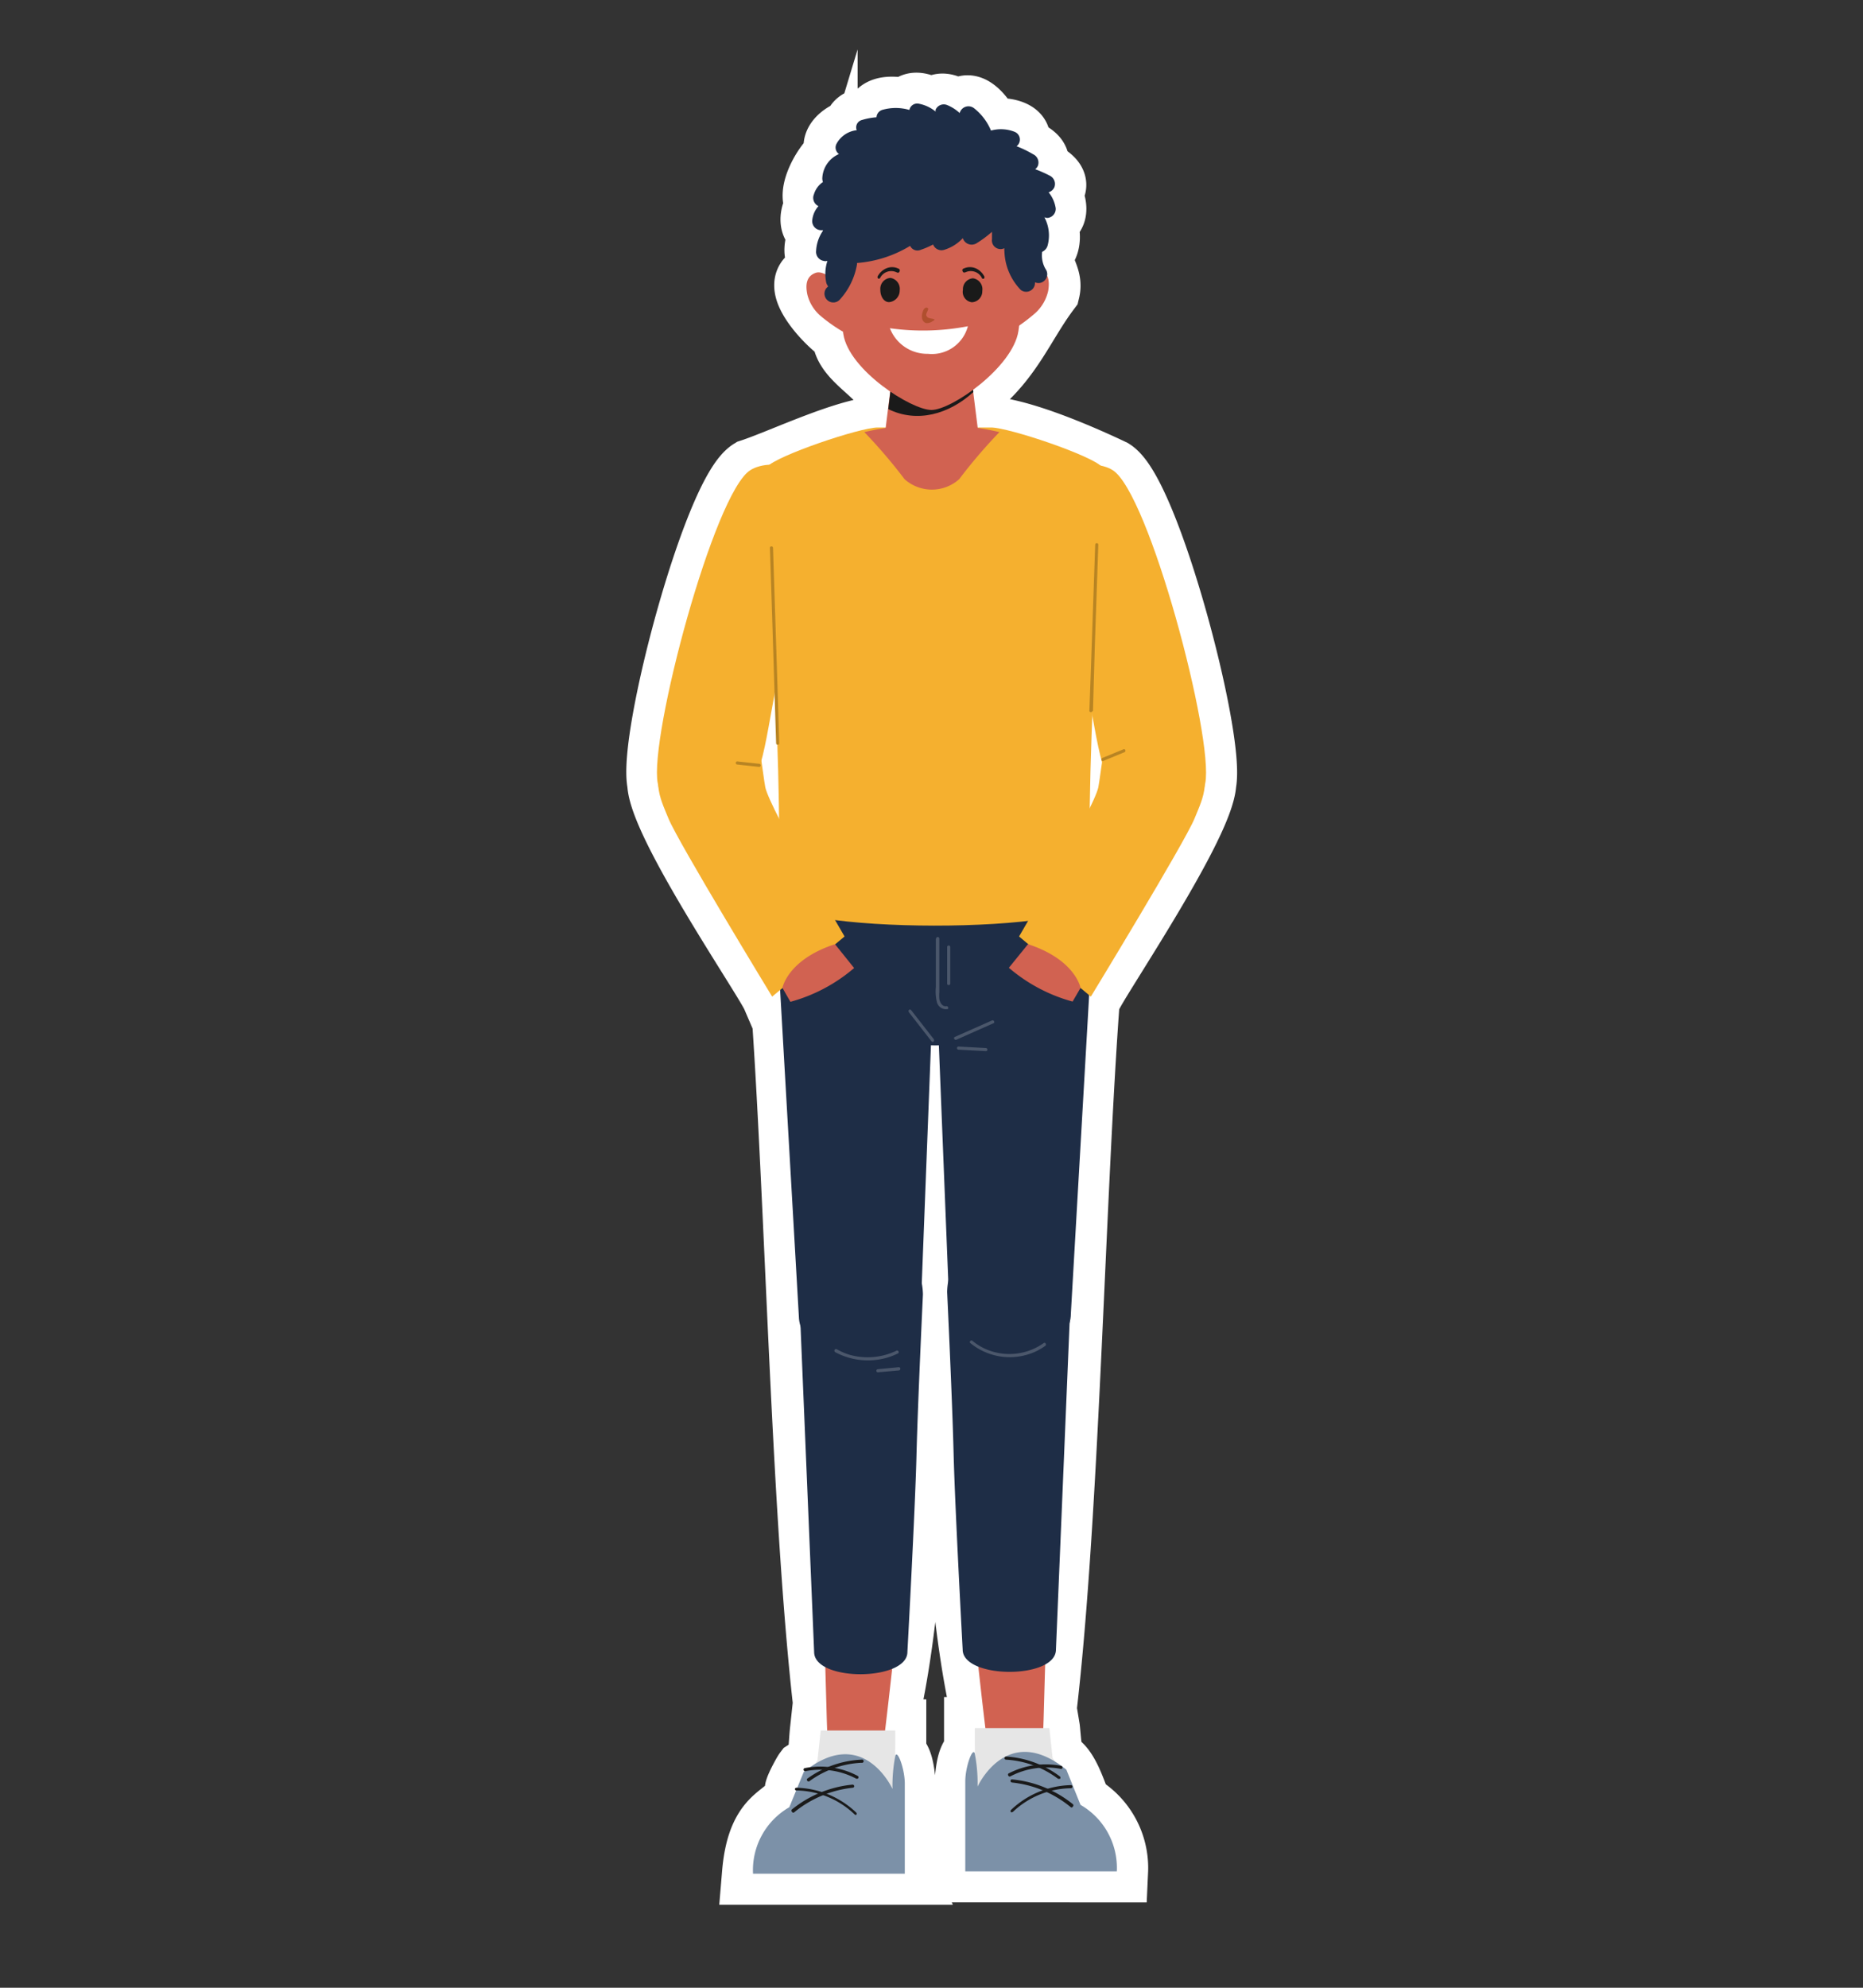 <svg id="युवक" xmlns="http://www.w3.org/2000/svg" viewBox="0 0 150 160"><rect x="0" y="0" width="150" height="160" fill="#333333" stroke="none"/><defs><style>.cls-1,.cls-10{fill:#fff;}.cls-1{stroke:#fff;stroke-miterlimit:10;stroke-width:5px;}.cls-2{fill:#1e2d46;}.cls-3{fill:#d16251;}.cls-4{fill:#e6e6e6;}.cls-5{fill:#7c91a8;}.cls-6{fill:#1a1a1a;}.cls-7{fill:#4b576b;}.cls-8{fill:#f5b02f;}.cls-9{fill:#b04f2e;}.cls-11{fill:#b88423;}</style></defs><path class="cls-1" d="M89.58,37.84c-2.36-1.12-8.2-3.72-10.86-3.43l-.36-3c3.1-2.44,4.06-5.3,6.09-8,.28-1.17-.73-1.93-.57-3.11.88-.56.57-2,.18-2.78,1.3.27,1-1.44.37-2,1.4-.76-.31-1.64-1.11-1.9.92-1-.79-1.54-1.5-1.85,1-1.23-1.25-1.58-2.06-1.26-.31-.86-1.81-2.93-2.52-1.41-.5-.5-1.74-1.18-2-.12-.5-.42-1.85-1.11-2.11-.13-.79-.18-2.39-.47-2.65.58-.61.06-1.89.15-1.59,1-.85.08-2.29,1.1-1.43,1.92-1,.51-2.63,3.39-1.64,4.16-.59.52-.8,2.06.35,1.92-.38.7-1.1,2.64.38,2.45a3.46,3.46,0,0,0-.14,1.24c-3.7-.21.1,4,1.48,4.78-.14,2.31,4.28,3.61,3.65,6h0l-.18,1.48C68.7,34.21,63,37,60.42,37.84,57.49,39.65,52.25,59.38,53,63.05c.15,3.38,8.59,15.73,9.21,17.17l.67-.56c1.25,16.35,1.71,44,3.73,59.63H66.1c-.19,1.76.06,2.41-1.28,3.27-.13.17-.9,1.6-.73,1.59-.36,2.37-3,1.19-3.46,6.67H72.85c-.23-.51.63-9.31-.77-9.48,0-1.16,0-2.05,0-2.05h-.84C74.84,125,73.89,99.77,75,84.18h.62c1.08,15.54.14,40.63,3.73,54.92h-.84s0,.9,0,2.06c-1.4.16-.54,9-.77,9.47H89.94A5.85,5.85,0,0,0,87,145.28c-.38-.84-1.07-3.3-2.1-3.49-.27-.11-.41-2.45-.45-2.69H84c2-15.46,2.46-42.84,3.69-59l.14.12c.67-1.51,9-13.75,9.21-17.17C97.75,59.38,92.51,39.65,89.58,37.84Zm-28,25.56c-.63-2.28.35-4.41.79-7.52.09,3.29.4,7,.37,10.15A14.07,14.07,0,0,1,61.57,63.4ZM87.7,65.17c0-2.33.11-5,.22-7.76C88.52,60.57,89.25,62.44,87.7,65.17Z"/><path class="cls-2" d="M87.71,74c-.83-4-5-12.24-5-12.24H68S63.73,70,62.91,74s.54,7.54,2.52,8.77,9.88,1.38,9.88,1.38,7.91-.15,9.88-1.38S88.54,78.05,87.71,74Z"/><path class="cls-3" d="M66,120.74c.36,7.79.55,19.14.69,20.52.18,1.77,4.4-.56,4.4-.56s1.25-9.82,2-19.84C70.67,120.85,68.32,120.75,66,120.74Z"/><path class="cls-4" d="M72.08,139.29h-6l-.26,2.41s-2.21,3-1.6,4.41,6.89,1.32,7.41.35S72.08,139.29,72.08,139.29Z"/><path class="cls-5" d="M71.86,144s-2.37-5.25-7.15-1.36l-1.16,2.83a5.84,5.84,0,0,0-2.92,5.35H72.85v-7.25c0-1.17-.59-2.76-.76-2.25A12.44,12.44,0,0,0,71.86,144Z"/><path class="cls-2" d="M68.85,109.87c2.45,0,5.27-1.89,5.27-4.06L75,83c0-2.16-3.87-8.35-3.87-8.35-2.47,0-8.49-.1-8.49,2.06l1.68,29.25C64.35,108.1,67.08,109.87,68.85,109.87Z"/><path class="cls-2" d="M69.38,100.07a4.84,4.84,0,0,0-5,4.9l1.17,28c0,2.41,7.51,2.37,7.51,0,0,0,.62-11.39.73-15.78s.52-13,.52-13C74.26,101.76,72.69,100.07,69.38,100.07Z"/><path class="cls-6" d="M68.85,146.08a.11.11,0,0,0,.09,0,.13.13,0,0,0,0-.18,7.21,7.21,0,0,0-4.82-2h0A.13.13,0,0,0,64,144a.12.12,0,0,0,.13.12,6.92,6.92,0,0,1,4.64,1.89Z"/><path class="cls-6" d="M63.84,145.9a.13.13,0,0,0,.08,0,8.92,8.92,0,0,1,4.74-2,.13.13,0,0,0,.12-.13.14.14,0,0,0-.14-.12,9.14,9.14,0,0,0-4.88,2,.13.13,0,0,0,0,.18A.13.13,0,0,0,63.84,145.9Z"/><path class="cls-6" d="M69,143.18a.13.13,0,0,0,.11-.06.13.13,0,0,0-.05-.17,6.43,6.43,0,0,0-4.26-.63.12.12,0,0,0-.1.15.13.13,0,0,0,.15.1,6.17,6.17,0,0,1,4.09.6Z"/><path class="cls-6" d="M65.07,143.39a.11.11,0,0,0,.08,0,7.71,7.71,0,0,1,4.22-1.5.13.13,0,1,0,0-.25A8,8,0,0,0,65,143.17a.12.12,0,0,0,0,.17A.14.14,0,0,0,65.07,143.39Z"/><path class="cls-3" d="M84.6,120.55c-.36,7.8-.55,19.14-.69,20.52-.18,1.77-4.4-.56-4.4-.56s-1.25-9.81-2-19.84C79.9,120.66,82.25,120.56,84.6,120.55Z"/><path class="cls-4" d="M78.49,139.1h6l.26,2.41s2.21,3,1.6,4.41-6.89,1.32-7.41.35S78.49,139.1,78.49,139.1Z"/><path class="cls-5" d="M78.71,143.81s2.37-5.25,7.15-1.36L87,145.28a5.85,5.85,0,0,1,2.92,5.35H77.72v-7.24c0-1.17.59-2.77.76-2.26A12.44,12.44,0,0,1,78.71,143.81Z"/><path class="cls-6" d="M81.49,145.87a.15.15,0,0,1-.09,0,.13.13,0,0,1,0-.18,7.21,7.21,0,0,1,4.82-2h0a.12.12,0,0,1,.13.12.13.13,0,0,1-.13.13,6.91,6.91,0,0,0-4.64,1.88A.18.18,0,0,1,81.49,145.87Z"/><path class="cls-6" d="M86.31,145.48a.11.11,0,0,1-.08,0,8.87,8.87,0,0,0-4.75-2,.14.14,0,0,1-.12-.14.12.12,0,0,1,.14-.11,9.17,9.17,0,0,1,4.89,2,.12.12,0,0,1,0,.17A.12.12,0,0,1,86.31,145.48Z"/><path class="cls-6" d="M81.3,143a.11.11,0,0,1-.11-.07.13.13,0,0,1,0-.17,6.49,6.49,0,0,1,4.26-.62.13.13,0,0,1,0,.25,6.23,6.23,0,0,0-4.09.59Z"/><path class="cls-6" d="M85.27,143.18a.11.11,0,0,1-.08,0A7.72,7.72,0,0,0,81,141.64a.12.12,0,0,1-.12-.13.14.14,0,0,1,.13-.12A8,8,0,0,1,85.35,143a.14.14,0,0,1,0,.18A.16.16,0,0,1,85.27,143.18Z"/><path class="cls-2" d="M81.72,109.68c-2.45,0-5.27-1.89-5.27-4.05L75.54,82.8c0-2.17,3.87-8.36,3.87-8.36,2.47,0,8.49-.1,8.49,2.06l-1.68,29.25C86.22,107.91,83.49,109.68,81.72,109.68Z"/><path class="cls-2" d="M81.19,99.88a4.84,4.84,0,0,1,5,4.9l-1.17,28c0,2.41-7.51,2.37-7.51,0,0,0-.62-11.38-.73-15.78s-.52-13-.52-13C76.31,101.57,77.88,99.88,81.19,99.88Z"/><path class="cls-7" d="M78.13,108.11a5,5,0,0,0,4.77.87,4.57,4.57,0,0,0,1.26-.65c.13-.1,0-.32-.13-.22a4.76,4.76,0,0,1-4.57.52,4.43,4.43,0,0,1-1.16-.7c-.12-.1-.3.07-.17.18Z"/><path class="cls-7" d="M67.21,108.82a5.57,5.57,0,0,0,4,.52,5.28,5.28,0,0,0,1.09-.4c.15-.08,0-.29-.12-.22a5.34,5.34,0,0,1-3.81.32,4.92,4.92,0,0,1-1-.44c-.14-.07-.27.14-.13.22Z"/><path class="cls-7" d="M72.37,110.05l-1.69.16c-.16,0-.16.26,0,.25l1.69-.15c.16,0,.16-.27,0-.26Z"/><path class="cls-7" d="M77,83.69l3-1.33c.14-.07,0-.29-.13-.22l-3,1.33c-.14.07,0,.28.13.22Z"/><path class="cls-7" d="M77.17,84.49l2.21.12c.16,0,.16-.24,0-.25l-2.21-.12c-.16,0-.16.24,0,.25Z"/><path class="cls-7" d="M75.18,83.64l-1.82-2.33c-.1-.13-.28,0-.18.17L75,83.82c.1.13.28,0,.18-.18Z"/><path class="cls-7" d="M75.35,75.55v3.91a3.64,3.64,0,0,0,.08,1.19.76.76,0,0,0,.83.58c.16,0,.09-.27-.07-.24-.33.05-.52-.31-.56-.58a3.26,3.26,0,0,1,0-.54v-.58l0-2.39V75.55c0-.16-.26-.17-.25,0Z"/><path class="cls-7" d="M76.26,76.2v3a.13.13,0,0,0,.25,0v-3a.13.13,0,0,0-.25,0Z"/><path class="cls-8" d="M88,72.23c-1-5,1.1-34.21.73-34.64-.8-.92-7.51-3.18-8.94-3.18H70.67c-1.43,0-8.13,2.26-8.93,3.18-.38.43,1.7,29.65.73,34.61C61.87,75.26,88.55,75.28,88,72.23Z"/><path class="cls-8" d="M60.42,37.84c1.55-1,7.29-1.09,4.21,8.77C62.08,54.79,62,60,60.86,62.5s-7.19,4.22-7.9.55S57.49,39.65,60.42,37.84Z"/><path class="cls-3" d="M72.83,38.57a42,42,0,0,0-3.24-3.79,24.18,24.18,0,0,1,10.88,0,42,42,0,0,0-3.24,3.79A3.3,3.3,0,0,1,72.83,38.57Z"/><path class="cls-3" d="M78.77,34.84l-1-8H72.26l-1,8a1.34,1.34,0,0,0,1.33,1.5h4.82A1.34,1.34,0,0,0,78.77,34.84Z"/><path class="cls-6" d="M72.26,26.81l-.74,6.12c2.32,1.14,4.88.42,6.85-1.37l-.57-4.75Z"/><path class="cls-3" d="M83.13,16.36c0-3.62-5.08-6.39-7.94-6.39h-1c-2.85.09-7.8,3-7.74,6.64,0,0,1,7.38,1.45,10.28S73.37,33,75,33s6.56-3.45,7-6.36S83.13,16.36,83.13,16.36Z"/><path class="cls-3" d="M67.89,26.71a12.76,12.76,0,0,1-1.83-1.29A3.3,3.3,0,0,1,65,23.69c-.13-.65-.15-1.44.68-1.73s2.16,1.28,2.16,1.28Z"/><path class="cls-3" d="M81.61,26.5a13.46,13.46,0,0,0,1.79-1.34,3.41,3.41,0,0,0,1-1.77c.1-.65.1-1.45-.74-1.71S81.59,23,81.59,23Z"/><path class="cls-9" d="M75.06,25.87s.17-.08.18-.14-.26-.08-.39-.12a.33.33,0,0,1-.28-.25c0-.17.14-.33.17-.51v0c-.08-.14-.23-.1-.32,0a.57.57,0,0,0-.12.23,1,1,0,0,0-.06.54.49.49,0,0,0,.3.38A.74.74,0,0,0,75.06,25.87Z"/><path class="cls-6" d="M77.73,21.92a1,1,0,0,1,1.32.44c0,.07.12.11.18.06a.17.17,0,0,0,0-.21,1.43,1.43,0,0,0-.71-.63,1.2,1.2,0,0,0-1,.07.17.17,0,0,0,0,.21.12.12,0,0,0,.18.06Z"/><path class="cls-6" d="M72.21,21.93a1,1,0,0,0-1.34.43.12.12,0,0,1-.18.05.18.18,0,0,1,0-.21,1.43,1.43,0,0,1,.72-.62,1.17,1.17,0,0,1,1,.08.18.18,0,0,1,0,.22.12.12,0,0,1-.18.05Z"/><path class="cls-6" d="M79.09,23.42a.88.88,0,0,1-.84.91.84.84,0,0,1-.72-1,.88.88,0,0,1,.81-.93A.89.89,0,0,1,79.09,23.42Z"/><path class="cls-6" d="M70.88,23.32c0,.54.28,1,.71,1a.94.94,0,0,0,.85-.95.89.89,0,0,0-.75-1A.88.88,0,0,0,70.88,23.32Z"/><path class="cls-10" d="M77.93,26.26a19.09,19.09,0,0,1-6.28.16,3.22,3.22,0,0,0,3.06,2.06A3,3,0,0,0,77.93,26.26Z"/><path class="cls-2" d="M84.36,17.54a.73.73,0,0,0,.64-.78,2.67,2.67,0,0,0-.57-1.28.76.76,0,0,0,.46-.4.74.74,0,0,0-.37-.94,10.16,10.16,0,0,0-1.17-.52l0,0a.75.75,0,0,0,.21-.26.74.74,0,0,0-.37-.94,9.21,9.21,0,0,0-1.34-.65.67.67,0,0,0-.16-1.16,3,3,0,0,0-1.9-.1,4.46,4.46,0,0,0-1.38-1.81.73.73,0,0,0-1.14.4,3.36,3.36,0,0,0-1-.64.72.72,0,0,0-.94.37.83.83,0,0,0,0,.15,3,3,0,0,0-1.34-.63.64.64,0,0,0-.77.5,3.92,3.92,0,0,0-2.2,0,.67.67,0,0,0-.45.59,5.36,5.36,0,0,0-1.17.22.61.61,0,0,0-.42.82,2.11,2.11,0,0,0-1.63,1.1.64.64,0,0,0,.2.82,2.22,2.22,0,0,0-1.34,1.9.83.83,0,0,0,.05.35,1.85,1.85,0,0,0-.73,1,.73.73,0,0,0,.37.94h0a2,2,0,0,0-.5,1.12.73.73,0,0,0,.6.81.71.71,0,0,0,.25,0v.07a3.12,3.12,0,0,0-.54,1.6.74.74,0,0,0,.6.81.55.55,0,0,0,.31,0,3.39,3.39,0,0,0-.11,1.67.77.77,0,0,0,.17.38l-.14.14a.71.71,0,1,0,1.11.89A5.61,5.61,0,0,0,69,21.29a.49.49,0,0,0,0-.12,9.65,9.65,0,0,0,4.28-1.38.65.65,0,0,0,.85.32,6.86,6.86,0,0,0,1-.43h0a.72.72,0,0,0,.92.42,3.36,3.36,0,0,0,1.47-.93.75.75,0,0,0,1.11.41,9,9,0,0,0,1.24-.92c0,.19,0,.39,0,.59a.7.7,0,0,0,1,.73.74.74,0,0,0,0,.21,4.67,4.67,0,0,0,1.32,3.15.71.71,0,0,0,1.14-.62.67.67,0,0,0,.69-.07.71.71,0,0,0,.16-1,2.18,2.18,0,0,1-.27-1.38.79.79,0,0,0,.45-.55,3.09,3.09,0,0,0-.27-2.23A.73.73,0,0,0,84.36,17.54Z"/><path class="cls-8" d="M53.53,59.32c-1,3.86-.5,4.63.29,6.56s8.35,14.34,8.35,14.34L68,75.38s-6-10.25-6.38-12c-.09-.46-.24-1.66-.46-3.14C60.31,54.68,55.1,53.4,53.53,59.32Z"/><path class="cls-3" d="M67.23,76l1.54,1.92a13.22,13.22,0,0,1-5.13,2.72L63,79.52S63.4,77.25,67.23,76Z"/><path class="cls-8" d="M89.58,37.84c-1.55-1-7.29-1.09-4.21,8.77C87.92,54.79,88,60,89.14,62.5s7.19,4.22,7.9.55S92.51,39.65,89.58,37.84Z"/><path class="cls-8" d="M96.47,59.32c1,3.86.5,4.63-.29,6.56s-8.35,14.34-8.35,14.34l-5.78-4.84s6-10.25,6.38-12c.09-.46.24-1.66.46-3.14C89.69,54.68,94.9,53.4,96.47,59.32Z"/><path class="cls-3" d="M82.77,76,81.23,77.9a13.22,13.22,0,0,0,5.13,2.72l.64-1.1S86.6,77.25,82.77,76Z"/><path class="cls-11" d="M88,57.23,88.15,52l.18-5.21.1-2.94c0-.17-.24-.17-.25,0L88,49.07l-.18,5.21-.11,2.95a.13.13,0,0,0,.25,0Z"/><path class="cls-11" d="M62.74,59.83c-.06-2-.13-4.1-.19-6.15l-.2-6.13-.11-3.45c0-.16-.26-.16-.25,0l.2,6.15.19,6.13.11,3.45c0,.16.26.16.25,0Z"/><path class="cls-11" d="M88.83,61.25l1.7-.7a.13.13,0,0,0,.08-.16.11.11,0,0,0-.15-.08l-1.7.7a.12.12,0,0,0-.08.15c0,.06.09.12.15.09Z"/><path class="cls-11" d="M61.12,61.48l-1.75-.19a.12.12,0,0,0-.13.12.13.13,0,0,0,.13.13l1.75.19a.12.12,0,0,0,.13-.12.13.13,0,0,0-.13-.13Z"/></svg>